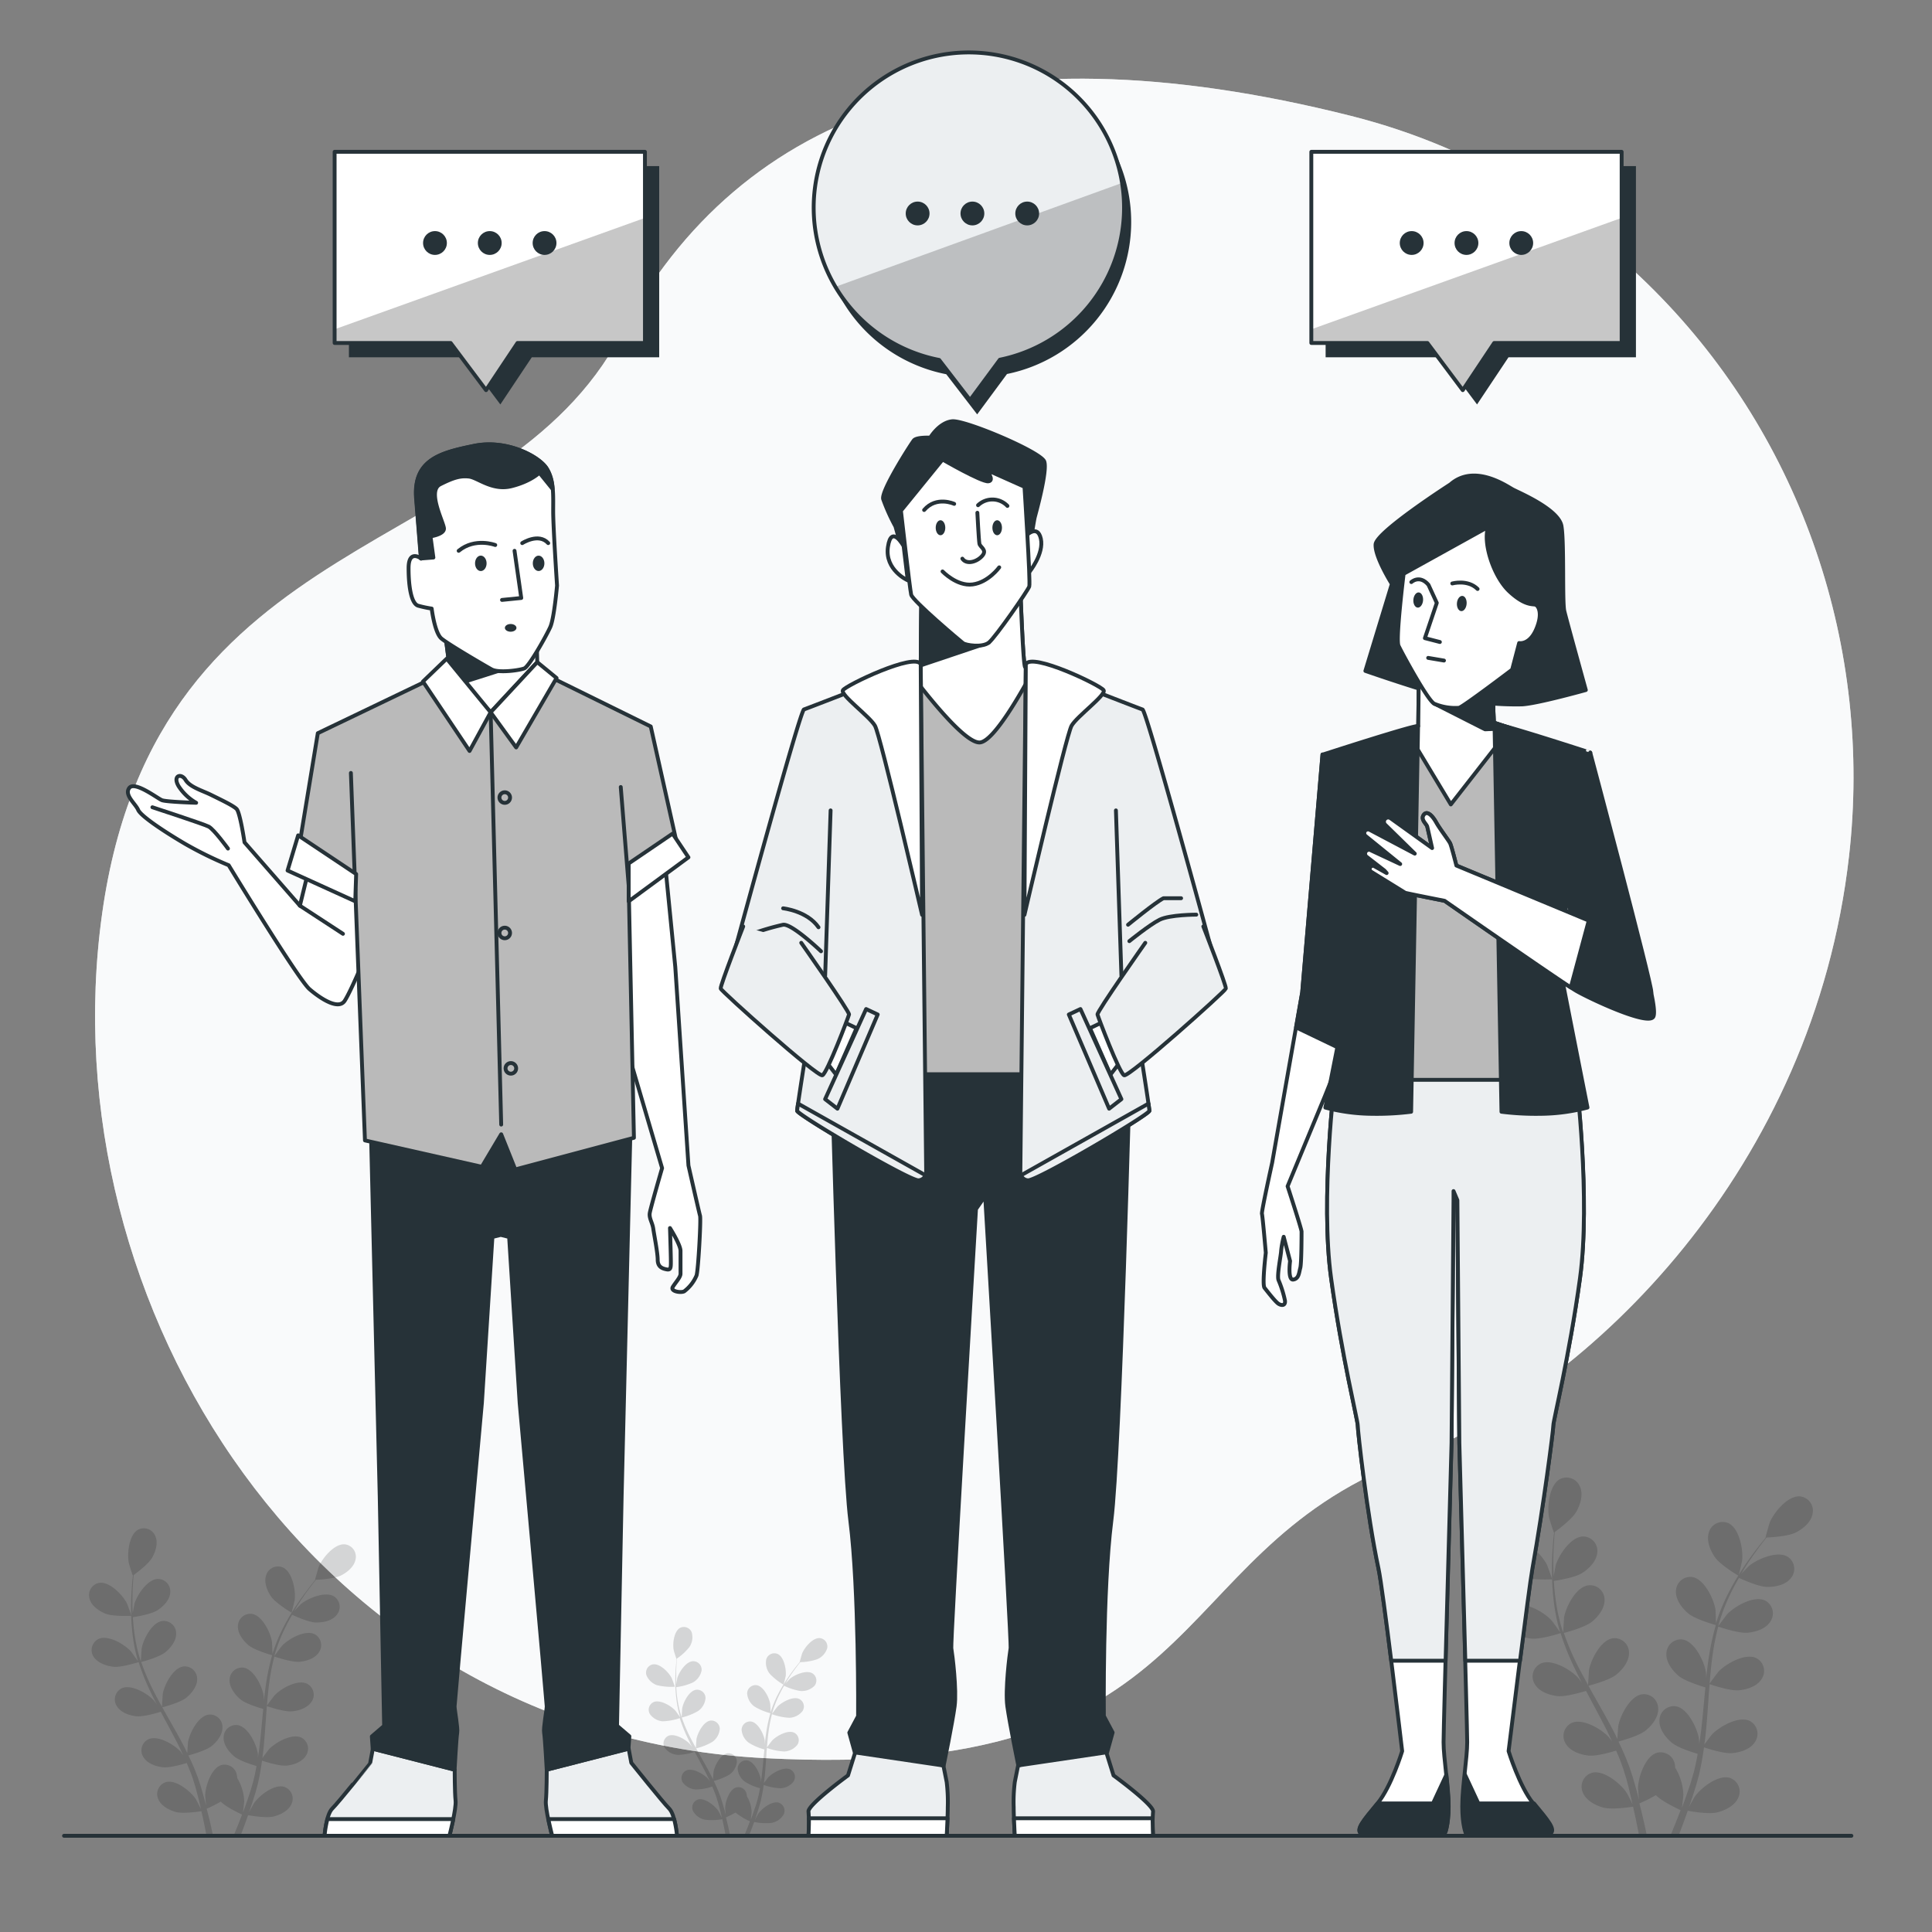 <svg xmlns="http://www.w3.org/2000/svg" viewBox="0 0 500 500"><rect x="0" y="0" width="500" height="500" fill="#808080" stroke="none"/><g id="freepik--background-simple--inject-2"><path d="M478.52,221.63c6.13-53.85-12.08-107.93-50.3-146.36-18.8-18.89-44.5-36.69-78.65-45.29C253.79,5.85,191.72,28,160.69,86.64S40.61,135.21,26.44,236.4,81.09,448.89,197.79,455s101.68-52,165.51-76.94C412.13,359,469.38,302,478.52,221.63Z" style="fill:#ECEFF1"></path><path d="M478.52,221.63c6.13-53.85-12.08-107.93-50.3-146.36-18.8-18.89-44.5-36.69-78.65-45.29C253.79,5.85,191.72,28,160.69,86.64S40.61,135.21,26.44,236.4,81.09,448.89,197.79,455s101.68-52,165.51-76.94C412.13,359,469.38,302,478.52,221.63Z" style="fill:#fff;opacity:0.7"></path></g><g id="freepik--Plants--inject-2"><g style="opacity:0.15"><path d="M393.9,408.08c2.29.93,7.82.65,7.82.65s-1.28-3.59-1.39-3.81c-1.28-2.51-5.24-6.6-8.35-6.09a3.72,3.72,0,0,0-2.87,4.75C389.68,405.74,392,407.29,393.9,408.08Z"></path><path d="M396.24,424.06c2.35.28,7.26-1.28,7.64-1.41a67.69,67.69,0,0,0,3.22,8.21c.72,1.56,1.5,3.1,2.3,4.64-.47-.65-.9-1.22-1-1.3-1.9-2.08-6.8-5-9.67-3.67a3.72,3.72,0,0,0-1.51,5.34c1.12,1.93,3.72,2.82,5.81,3.07s6.32-1,7.43-1.34l.93,1.76c1.51,2.81,3,5.61,4.43,8.4.49,1,.94,2,1.4,2.95-.42-.57-.77-1-.84-1.12-1.89-2.08-6.79-5-9.66-3.68a3.74,3.74,0,0,0-1.51,5.35c1.12,1.92,3.72,2.82,5.81,3.07s5.91-.88,7.23-1.28c.44,1,.88,2,1.25,3.05.24.7.52,1.35.73,2.07s.43,1.39.64,2.08c.36,1.34.74,2.72,1,4,.23.92.43,1.79.63,2.67-.48-1-1.46-2.89-1.56-3-1.56-2.35-6-6-9-5.1a3.74,3.74,0,0,0-2.31,5.06c.82,2.07,3.25,3.35,5.28,3.91,2.23.62,7.12-.13,7.73-.23.33,1.46.64,2.88.91,4.22s.47,2.35.67,3.45l2-.06q-.36-1.79-.81-3.78c-.33-1.48-.72-3.06-1.13-4.67a41.09,41.09,0,0,0,4.26-2.14c1.66,1.7,5.85,3.64,6.4,3.88-.53,1.4-1.06,2.76-1.57,4-.36.88-.7,1.72-1,2.52l2.09-.05c.23-.58.46-1.17.69-1.79.54-1.42,1.09-2.94,1.64-4.52.59.11,5.47,1,7.72.4,2-.52,4.5-1.75,5.36-3.8a3.72,3.72,0,0,0-2.2-5.1c-3-.93-7.49,2.59-9.1,4.9-.09.13-1,1.73-1.49,2.74.22-.64.44-1.26.66-1.93.45-1.31.85-2.64,1.29-4.06q.27-1,.57-2.1c.2-.7.33-1.46.5-2.2.36-1.72.64-3.48.89-5.26,1.15.39,5.26,1.7,7.36,1.49s4.71-1,5.87-2.94a3.74,3.74,0,0,0-1.4-5.38c-2.84-1.37-7.79,1.43-9.74,3.47-.12.13-1.35,1.75-2,2.65.14-1.07.29-2.14.39-3.22.31-3.14.52-6.33.74-9.5.07-1,.15-1.95.23-2.92.41.14,5.25,1.8,7.61,1.58,2.09-.21,4.71-1,5.87-2.95a3.72,3.72,0,0,0-1.4-5.37c-2.84-1.38-7.79,1.42-9.74,3.46-.14.16-1.91,2.49-2.33,3.11.17-2.14.36-4.27.63-6.36a67.49,67.49,0,0,1,1.59-8.38c.19.07,5.25,1.83,7.66,1.59,2.09-.2,4.71-1,5.87-2.94a3.74,3.74,0,0,0-1.4-5.38c-2.84-1.37-7.79,1.43-9.74,3.47-.15.16-2.05,2.67-2.36,3.15,0-.16.07-.33.11-.49a48.89,48.89,0,0,1,3.09-8c.68-1.42,1.41-2.74,2.15-4,.91.42,5.08,2.31,7.27,2.34s4.8-.52,6.16-2.28a3.73,3.73,0,0,0-.8-5.5c-2.67-1.67-7.9.56-10.06,2.38-.12.1-1.2,1.23-2,2.07.34-.57.68-1.16,1-1.7,1.27-2,2.55-3.79,3.7-5.36.66-.88,1.28-1.66,1.86-2.39,1.11-.05,5.57-.31,7.5-1.27s4-2.67,4.41-4.87a3.74,3.74,0,0,0-3.24-4.51c-3.15-.25-6.76,4.14-7.84,6.75-.09.22-1.14,3.91-1.08,3.91h.06c-.57.69-1.18,1.44-1.83,2.27-1.19,1.54-2.51,3.29-3.83,5.29a67,67,0,0,0-3.94,6.66,49.52,49.52,0,0,0-3.3,8l0,.1c0-.93-.11-3.51-.14-3.71-.44-2.78-2.92-7.9-6-8.4a3.74,3.74,0,0,0-4.21,3.63c-.12,2.22,1.55,4.4,3.15,5.76,1.81,1.54,6.77,2.93,7.16,3.05a67.14,67.14,0,0,0-1.85,8.62c-.25,1.69-.46,3.41-.64,5.13,0-.8-.07-1.51-.09-1.61-.43-2.78-2.91-7.91-6-8.4a3.74,3.74,0,0,0-4.21,3.63c-.12,2.22,1.55,4.4,3.15,5.76s5.83,2.66,6.95,3c-.07.66-.14,1.32-.2,2-.29,3.17-.57,6.34-.94,9.44-.13,1.09-.3,2.17-.47,3.24,0-.71-.06-1.31-.07-1.4-.44-2.78-2.92-7.9-6-8.4a3.73,3.73,0,0,0-4.21,3.63c-.13,2.22,1.54,4.4,3.15,5.76s5.42,2.53,6.74,2.92c-.2,1.1-.4,2.19-.64,3.24-.19.72-.31,1.42-.54,2.12l-.61,2.09c-.44,1.32-.89,2.68-1.35,3.95-.31.89-.63,1.73-.94,2.57.14-1.08.37-3.21.37-3.4a14.38,14.38,0,0,0-2.13-7,4.57,4.57,0,0,0-.07-.83,3.73,3.73,0,0,0-4.65-3c-3,.89-4.82,6.29-4.89,9.11,0,.16.16,2,.27,3.11-.17-.66-.33-1.3-.51-2-.36-1.34-.75-2.66-1.17-4.09q-.33-1-.69-2.07c-.21-.69-.52-1.4-.79-2.11-.65-1.63-1.38-3.26-2.16-4.87,1.18-.32,5.32-1.49,7-2.83s3.35-3.46,3.28-5.69a3.72,3.72,0,0,0-4.13-3.71c-3.13.42-5.72,5.49-6.21,8.26,0,.18-.17,2.21-.22,3.32-.47-1-.94-1.94-1.45-2.9-1.48-2.79-3.06-5.56-4.63-8.33-.48-.85-.94-1.7-1.42-2.56.42-.1,5.38-1.39,7.22-2.88,1.64-1.33,3.35-3.47,3.28-5.7a3.74,3.74,0,0,0-4.14-3.71c-3.12.42-5.71,5.49-6.21,8.26,0,.21-.22,3.13-.23,3.88-1-1.88-2.06-3.75-3-5.65a68.35,68.35,0,0,1-3.29-7.86c.2-.05,5.38-1.38,7.27-2.9,1.63-1.33,3.34-3.47,3.27-5.7A3.72,3.72,0,0,0,411,410.3c-3.13.42-5.72,5.49-6.21,8.26,0,.22-.24,3.36-.24,3.94-.05-.16-.12-.32-.17-.47a47.94,47.94,0,0,1-1.82-8.36c-.22-1.56-.34-3.06-.42-4.53,1-.15,5.51-.87,7.35-2.06s3.71-3.08,3.88-5.3a3.72,3.72,0,0,0-3.7-4.14c-3.15.08-6.28,4.83-7.08,7.53,0,.15-.32,1.69-.5,2.82,0-.67-.07-1.35-.08-2-.06-2.39,0-4.58.13-6.51.06-1.11.14-2.1.23-3,.89-.65,4.47-3.32,5.54-5.19s1.88-4.44,1-6.49a3.74,3.74,0,0,0-5.2-2c-2.76,1.52-3.35,7.18-2.81,9.95.05.24,1.2,3.89,1.25,3.86l.05,0c-.1.89-.19,1.85-.28,2.9-.14,1.94-.28,4.13-.27,6.53a66.1,66.1,0,0,0,.39,7.73,48.89,48.89,0,0,0,1.66,8.49l0,.1c-.51-.77-2-2.86-2.17-3-1.89-2.08-6.79-5-9.66-3.67a3.73,3.73,0,0,0-1.51,5.35C391.55,422.92,394.15,423.81,396.24,424.06Z"></path><path d="M449.93,407.8c.05,0,.91-3.7.93-3.94.32-2.8-.72-8.4-3.6-9.69a3.73,3.73,0,0,0-5,2.38c-.7,2.11.33,4.65,1.52,6.39C445.16,405,449.92,407.8,449.93,407.8Z"></path></g><g style="opacity:0.15"><path d="M27.29,417.61c2,.8,6.73.56,6.74.56s-1.11-3.09-1.21-3.27c-1.1-2.16-4.5-5.68-7.18-5.25a3.22,3.22,0,0,0-2.46,4.1C23.67,415.6,25.62,416.93,27.29,417.61Z"></path><path d="M29.31,431.35c2,.24,6.24-1.1,6.57-1.21a57.61,57.61,0,0,0,2.77,7.06c.62,1.34,1.29,2.67,2,4-.4-.56-.77-1.05-.82-1.12-1.64-1.79-5.85-4.28-8.31-3.16a3.21,3.21,0,0,0-1.3,4.6c1,1.65,3.19,2.43,5,2.64s5.44-.86,6.39-1.16l.8,1.52c1.3,2.42,2.6,4.82,3.81,7.22.42.85.81,1.69,1.2,2.54l-.71-1c-1.64-1.78-5.85-4.28-8.31-3.16a3.21,3.21,0,0,0-1.3,4.6c1,1.66,3.19,2.43,5,2.64s5.09-.76,6.22-1.1c.38.88.75,1.76,1.08,2.63.2.59.44,1.16.62,1.77s.37,1.2.55,1.79c.31,1.15.63,2.34.91,3.47.19.78.37,1.54.54,2.29-.41-.84-1.26-2.48-1.34-2.61-1.35-2-5.13-5.12-7.74-4.39a3.22,3.22,0,0,0-2,4.35c.71,1.78,2.79,2.88,4.54,3.37,1.92.53,6.12-.12,6.64-.2.29,1.25.56,2.47.79,3.63s.4,2,.57,3l1.7,0c-.21-1-.44-2.11-.7-3.26s-.62-2.63-1-4a34.66,34.66,0,0,0,3.66-1.85c1.43,1.47,5,3.13,5.5,3.35-.45,1.2-.9,2.36-1.35,3.46-.3.75-.6,1.47-.89,2.17l1.8-.05c.2-.5.39-1,.59-1.54.47-1.22.94-2.53,1.41-3.88.51.09,4.71.83,6.64.34,1.76-.45,3.87-1.5,4.61-3.27a3.21,3.21,0,0,0-1.89-4.39c-2.59-.79-6.44,2.23-7.82,4.22-.09.12-.83,1.49-1.29,2.36.19-.55.38-1.09.57-1.66.38-1.13.73-2.27,1.11-3.49.16-.6.32-1.2.49-1.81s.28-1.26.43-1.89c.31-1.48.55-3,.76-4.52,1,.33,4.52,1.45,6.33,1.28s4-.9,5-2.53A3.22,3.22,0,0,0,78,449.7c-2.44-1.18-6.7,1.23-8.37,3-.11.11-1.17,1.51-1.73,2.28.12-.92.24-1.83.33-2.77.26-2.7.44-5.44.64-8.17.06-.83.13-1.67.19-2.5.35.12,4.52,1.55,6.55,1.35,1.8-.17,4-.9,5.05-2.53a3.21,3.21,0,0,0-1.21-4.62c-2.44-1.18-6.7,1.22-8.37,3-.13.13-1.65,2.14-2,2.67.15-1.84.31-3.67.54-5.47A58.4,58.4,0,0,1,71,428.7c.17.06,4.51,1.56,6.59,1.36,1.8-.17,4-.89,5-2.53a3.21,3.21,0,0,0-1.21-4.62c-2.44-1.18-6.7,1.23-8.37,3-.13.14-1.77,2.3-2,2.71l.09-.42a41.51,41.51,0,0,1,2.66-6.85c.59-1.23,1.21-2.36,1.85-3.45.78.36,4.36,2,6.25,2s4.12-.45,5.3-2a3.21,3.21,0,0,0-.69-4.73c-2.3-1.44-6.8.48-8.65,2-.1.09-1,1.07-1.7,1.79.3-.49.59-1,.88-1.46,1.09-1.74,2.19-3.27,3.18-4.61.57-.76,1.1-1.44,1.6-2.06,1,0,4.79-.26,6.45-1.09s3.45-2.3,3.79-4.19a3.21,3.21,0,0,0-2.79-3.88c-2.7-.21-5.81,3.57-6.73,5.81-.08.19-1,3.36-.94,3.36h.06c-.49.6-1,1.24-1.58,2-1,1.33-2.16,2.83-3.29,4.55a59,59,0,0,0-3.39,5.73A42.7,42.7,0,0,0,70.51,428a.29.29,0,0,1,0,.09c0-.8-.1-3-.13-3.19-.37-2.39-2.5-6.8-5.18-7.22a3.21,3.21,0,0,0-3.62,3.12c-.11,1.91,1.32,3.78,2.71,4.95,1.55,1.32,5.81,2.53,6.15,2.62a58,58,0,0,0-1.59,7.42c-.22,1.45-.39,2.93-.55,4.41,0-.69-.06-1.3-.07-1.39-.38-2.39-2.51-6.79-5.19-7.22a3.21,3.21,0,0,0-3.62,3.12c-.11,1.91,1.33,3.79,2.71,5s5,2.28,6,2.56c-.06.57-.12,1.14-.17,1.71-.25,2.73-.49,5.45-.81,8.12-.11.94-.26,1.86-.4,2.78,0-.61,0-1.12-.06-1.2-.38-2.39-2.51-6.8-5.19-7.22a3.21,3.21,0,0,0-3.62,3.12c-.11,1.91,1.33,3.78,2.71,4.95s4.66,2.18,5.8,2.51c-.18.94-.35,1.89-.56,2.79-.16.61-.27,1.22-.46,1.82s-.35,1.21-.53,1.8c-.37,1.13-.76,2.3-1.15,3.39-.27.77-.54,1.49-.81,2.22.12-.94.32-2.77.32-2.93a12.52,12.52,0,0,0-1.83-6,3.35,3.35,0,0,0-.07-.71,3.21,3.21,0,0,0-4-2.62c-2.6.77-4.14,5.41-4.2,7.83,0,.15.13,1.7.24,2.68-.15-.57-.29-1.12-.45-1.7-.3-1.15-.64-2.29-1-3.52-.2-.59-.39-1.18-.59-1.78s-.46-1.21-.68-1.82c-.56-1.4-1.19-2.79-1.86-4.19,1-.27,4.57-1.28,6-2.42s2.88-3,2.81-4.9A3.21,3.21,0,0,0,54,443.75c-2.69.36-4.92,4.72-5.34,7.11,0,.14-.14,1.89-.19,2.85-.4-.83-.81-1.67-1.25-2.5-1.27-2.39-2.63-4.78-4-7.16-.41-.73-.82-1.46-1.22-2.2.36-.09,4.62-1.2,6.2-2.48,1.41-1.14,2.88-3,2.82-4.89a3.22,3.22,0,0,0-3.56-3.2c-2.68.37-4.91,4.72-5.34,7.11,0,.18-.19,2.69-.2,3.33-.89-1.61-1.76-3.23-2.56-4.85a56.57,56.57,0,0,1-2.83-6.77c.17,0,4.62-1.18,6.24-2.49,1.41-1.14,2.88-3,2.82-4.9A3.22,3.22,0,0,0,42,419.52c-2.68.36-4.91,4.72-5.34,7.1,0,.19-.2,2.9-.2,3.39,0-.14-.1-.27-.15-.41a42.29,42.29,0,0,1-1.56-7.18c-.19-1.34-.29-2.64-.36-3.9.85-.12,4.73-.75,6.32-1.77s3.19-2.64,3.34-4.55a3.22,3.22,0,0,0-3.18-3.57c-2.72.07-5.41,4.16-6.09,6.48,0,.13-.28,1.45-.44,2.42,0-.57-.06-1.16-.07-1.7,0-2.05,0-3.94.11-5.6.06-1,.13-1.8.2-2.6.77-.56,3.85-2.86,4.77-4.47s1.61-3.82.86-5.58a3.21,3.21,0,0,0-4.46-1.7c-2.38,1.31-2.88,6.18-2.42,8.56,0,.2,1,3.35,1.07,3.32l0,0c-.09.77-.17,1.59-.24,2.5-.12,1.66-.24,3.55-.24,5.61a58.09,58.09,0,0,0,.34,6.65,41.41,41.41,0,0,0,1.43,7.3l0,.09c-.45-.66-1.75-2.46-1.87-2.59-1.63-1.79-5.84-4.29-8.31-3.16a3.21,3.21,0,0,0-1.3,4.6C25.28,430.37,27.51,431.14,29.31,431.35Z"></path><path d="M75.47,417.37s.79-3.18.81-3.39c.27-2.41-.62-7.22-3.1-8.33a3.2,3.2,0,0,0-4.31,2.05c-.61,1.81.28,4,1.3,5.49C71.37,414.94,75.47,417.37,75.47,417.37Z"></path></g><g style="opacity:0.15"><path d="M170.09,436.14a15.66,15.66,0,0,0,4.57.38s-.75-2.09-.82-2.22c-.75-1.47-3.05-3.86-4.87-3.56a2.18,2.18,0,0,0-1.68,2.78A4.57,4.57,0,0,0,170.09,436.14Z"></path><path d="M171.45,445.47a15.11,15.11,0,0,0,4.47-.82,38.29,38.29,0,0,0,1.88,4.79c.42.91.87,1.81,1.34,2.71l-.56-.76c-1.11-1.21-4-2.91-5.64-2.14a2.18,2.18,0,0,0-.89,3.12,4.59,4.59,0,0,0,3.39,1.79,14,14,0,0,0,4.34-.79c.19.35.36.69.55,1,.88,1.64,1.76,3.28,2.58,4.91.29.57.55,1.15.82,1.72-.25-.33-.45-.61-.49-.65-1.11-1.22-4-2.91-5.64-2.15a2.17,2.17,0,0,0-.88,3.12,4.54,4.54,0,0,0,3.39,1.79,13.77,13.77,0,0,0,4.22-.75c.26.6.51,1.2.73,1.79.14.41.3.79.42,1.2s.25.82.38,1.22c.21.78.43,1.59.61,2.35.14.54.25,1.05.37,1.56-.28-.57-.85-1.69-.91-1.78-.91-1.36-3.48-3.47-5.25-3a2.18,2.18,0,0,0-1.35,2.95,4.54,4.54,0,0,0,3.08,2.28,14.64,14.64,0,0,0,4.52-.13c.19.85.37,1.68.53,2.47s.27,1.37.39,2l1.15,0c-.14-.7-.3-1.43-.47-2.21s-.42-1.79-.66-2.73a24.78,24.78,0,0,0,2.49-1.25,16,16,0,0,0,3.73,2.27c-.31.82-.62,1.61-.92,2.35-.2.51-.41,1-.6,1.47l1.22,0,.4-1c.32-.83.64-1.72,1-2.64a15.16,15.16,0,0,0,4.51.23,4.56,4.56,0,0,0,3.13-2.22,2.19,2.19,0,0,0-1.29-3c-1.76-.54-4.37,1.52-5.31,2.86-.06.08-.56,1-.87,1.61.13-.38.26-.74.38-1.13.26-.77.5-1.54.75-2.37.11-.41.22-.82.34-1.23s.19-.85.29-1.28c.21-1,.38-2,.52-3.07a14.43,14.43,0,0,0,4.3.87,4.55,4.55,0,0,0,3.42-1.72,2.18,2.18,0,0,0-.81-3.14c-1.66-.8-4.55.83-5.69,2-.07.08-.79,1-1.17,1.55.08-.62.16-1.25.23-1.88.17-1.83.3-3.69.43-5.55,0-.56.08-1.13.13-1.7a15,15,0,0,0,4.44.92,4.55,4.55,0,0,0,3.43-1.72,2.18,2.18,0,0,0-.81-3.14c-1.66-.8-4.56.84-5.69,2-.09.09-1.12,1.45-1.36,1.81.1-1.25.2-2.49.36-3.71a39.89,39.89,0,0,1,.93-4.89,15.7,15.7,0,0,0,4.47.93,4.55,4.55,0,0,0,3.43-1.72,2.18,2.18,0,0,0-.81-3.14c-1.66-.8-4.56.83-5.69,2-.09.1-1.2,1.56-1.38,1.84a2.86,2.86,0,0,1,.07-.28,27.24,27.24,0,0,1,1.8-4.65c.4-.84.82-1.61,1.25-2.35a14.72,14.72,0,0,0,4.25,1.37,4.61,4.61,0,0,0,3.6-1.33,2.18,2.18,0,0,0-.47-3.21c-1.56-1-4.62.33-5.88,1.38l-1.15,1.21c.2-.33.4-.67.6-1,.74-1.18,1.49-2.21,2.16-3.13.39-.51.75-1,1.09-1.39a14.48,14.48,0,0,0,4.37-.75,4.57,4.57,0,0,0,2.58-2.83,2.18,2.18,0,0,0-1.89-2.64c-1.84-.15-3.95,2.42-4.58,3.94-.05.13-.67,2.28-.63,2.28h0c-.34.4-.7.84-1.07,1.32-.7.9-1.47,1.92-2.24,3.09a40.81,40.81,0,0,0-2.3,3.89,28.9,28.9,0,0,0-1.93,4.67s0,0,0,.06c0-.54-.07-2.05-.09-2.16-.25-1.63-1.7-4.62-3.52-4.9a2.18,2.18,0,0,0-2.46,2.11,4.57,4.57,0,0,0,1.84,3.37,15.17,15.17,0,0,0,4.18,1.77,38.82,38.82,0,0,0-1.08,5c-.15,1-.27,2-.38,3,0-.47,0-.89,0-.95-.26-1.62-1.71-4.61-3.53-4.9a2.19,2.19,0,0,0-2.46,2.12,4.57,4.57,0,0,0,1.84,3.36,14.49,14.49,0,0,0,4.06,1.74l-.12,1.16c-.17,1.86-.33,3.71-.55,5.52-.07.63-.17,1.26-.27,1.89,0-.42,0-.77,0-.82-.26-1.63-1.7-4.62-3.52-4.9a2.18,2.18,0,0,0-2.46,2.11,4.57,4.57,0,0,0,1.84,3.37,13.57,13.57,0,0,0,3.94,1.7c-.12.64-.24,1.28-.38,1.9-.11.41-.18.82-.31,1.23l-.36,1.22c-.26.77-.52,1.57-.79,2.31-.18.52-.36,1-.55,1.5.09-.63.22-1.88.22-2a8.47,8.47,0,0,0-1.24-4.09,2.61,2.61,0,0,0-.05-.48,2.18,2.18,0,0,0-2.71-1.78c-1.77.52-2.81,3.68-2.85,5.32,0,.1.09,1.15.16,1.82-.1-.39-.2-.76-.3-1.16-.21-.78-.44-1.55-.69-2.39-.13-.4-.26-.8-.4-1.21s-.31-.81-.46-1.23c-.38-.95-.81-1.9-1.26-2.84a14.5,14.5,0,0,0,4.06-1.65,4.55,4.55,0,0,0,1.92-3.32,2.18,2.18,0,0,0-2.42-2.17c-1.82.25-3.33,3.2-3.62,4.82,0,.1-.1,1.29-.13,1.94-.28-.56-.55-1.13-.85-1.69-.86-1.63-1.78-3.25-2.7-4.87-.28-.49-.55-1-.83-1.49a15,15,0,0,0,4.22-1.68,4.61,4.61,0,0,0,1.91-3.33,2.18,2.18,0,0,0-2.41-2.17c-1.83.25-3.34,3.21-3.63,4.83,0,.12-.13,1.83-.14,2.26-.6-1.09-1.2-2.19-1.74-3.29a38.36,38.36,0,0,1-1.92-4.6,15.37,15.37,0,0,0,4.24-1.69,4.54,4.54,0,0,0,1.91-3.33,2.17,2.17,0,0,0-2.41-2.16c-1.83.24-3.34,3.2-3.63,4.82,0,.13-.13,2-.13,2.3,0-.09-.07-.18-.1-.28a27.9,27.9,0,0,1-1.07-4.87c-.12-.91-.19-1.79-.24-2.65a14.92,14.92,0,0,0,4.29-1.2,4.57,4.57,0,0,0,2.27-3.09,2.18,2.18,0,0,0-2.16-2.42c-1.85,0-3.67,2.82-4.14,4.39,0,.09-.18,1-.29,1.65,0-.39,0-.79,0-1.16,0-1.39,0-2.67.08-3.8,0-.64.08-1.22.13-1.77a14.74,14.74,0,0,0,3.24-3,4.55,4.55,0,0,0,.58-3.79,2.18,2.18,0,0,0-3-1.15c-1.61.89-2,4.19-1.64,5.81,0,.14.7,2.27.73,2.25l0,0c-.06.52-.11,1.08-.16,1.69-.08,1.13-.17,2.41-.16,3.81a37.74,37.74,0,0,0,.23,4.51,28.5,28.5,0,0,0,1,5,.14.14,0,0,1,0,.06c-.3-.45-1.18-1.67-1.26-1.75-1.11-1.22-4-2.92-5.64-2.15a2.18,2.18,0,0,0-.89,3.12A4.55,4.55,0,0,0,171.45,445.47Z"></path><path d="M202.8,436s.53-2.16.55-2.3c.18-1.64-.43-4.91-2.11-5.66a2.18,2.18,0,0,0-2.93,1.39,4.58,4.58,0,0,0,.89,3.73A15.69,15.69,0,0,0,202.8,436Z"></path></g></g><g id="freepik--character-3--inject-2"><path d="M407.86,278.94l-.51-3.07H346l-.51,3.07s-3.83,31.42-1,51.86,6.89,36.79,6.89,38.07,2.37,23,5.37,37.05c1.3,6.08,6.13,47.27,6.13,47.27s-2.81,9.19-6.39,13.54-5.87,6.89-4.08,7.92,21.46,0,21.46,0,1-2,1-7.16-1.28-12.52-1.28-16.6,2.05-77.42,2.05-77.42l.51-62.85v-2.37l1,2.37.51,62.85s2.05,73.33,2.05,77.42-1.28,11.49-1.28,16.6,1,7.16,1,7.16,19.67,1,21.46,0-.51-3.58-4.08-7.92-6.39-13.54-6.39-13.54,5.05-41.14,6.13-47.27C399.43,390,402,370.15,402,368.87s4.09-17.63,6.9-38.07S407.86,278.94,407.86,278.94Z" style="fill:#fff;stroke:#263238;stroke-linecap:round;stroke-linejoin:round"></path><path d="M407.35,275.87H346l-.51,3.07s-3.83,31.42-1,51.86,6.89,36.79,6.89,38.07,2.37,23,5.37,37.05c.61,2.85,2,13.44,3.3,23.87h14.07c.61-23,1.54-56.32,1.54-56.32l.51-62.85v-2.37l1,2.37.51,62.85s.93,33.35,1.54,56.32h14.16c1.32-10.42,2.7-21,3.21-23.87C399.43,390,402,370.15,402,368.87s4.09-17.63,6.9-38.07-1-51.86-1-51.86Z" style="fill:#ECEFF1;stroke:#263238;stroke-linecap:round;stroke-linejoin:round"></path><path d="M374.91,467.49c0-2.41-.29-5.34-.59-8.19l-3.46,7.43H356.51c-3.57,4.34-5.87,6.89-4.08,7.92s21.46,0,21.46,0S374.91,472.6,374.91,467.49Z" style="fill:#263238;stroke:#263238;stroke-linecap:round;stroke-linejoin:round"></path><path d="M378.55,467.49c0-2.41.29-5.34.59-8.19l3.46,7.43H397c3.57,4.34,5.87,6.89,4.09,7.92s-21.47,0-21.47,0S378.55,472.6,378.55,467.49Z" style="fill:#263238;stroke:#263238;stroke-linecap:round;stroke-linejoin:round"></path><path d="M375.39,125.34S356.21,137.66,356,140.89s4.21,10.24,4.21,10.24l-6.85,22.5s12.09,4.22,19.67,6.27a78.71,78.71,0,0,0,20.88,2.4c4-.22,16.5-3.72,16.5-3.72s-5-18.05-5.56-20.43,0-17.66-.74-22-11-8.63-12.57-9.47S381.59,119.9,375.39,125.34Z" style="fill:#263238;stroke:#263238;stroke-linecap:round;stroke-linejoin:round"></path><polygon points="367.22 171.39 367.04 187.91 360.04 190.06 360.04 279.46 396.66 279.46 393.61 189.34 386.6 187.01 386.07 171.57 367.22 171.39" style="fill:#bababa;stroke:#263238;stroke-linecap:round;stroke-linejoin:round"></polygon><polygon points="367.22 171.39 367.04 187.91 363.86 188.89 375.47 208.19 390.89 188.44 386.6 187.01 386.07 171.57 367.22 171.39" style="fill:#fff;stroke:#263238;stroke-linecap:round;stroke-linejoin:round"></polygon><polygon points="386.13 173.53 373.49 174.16 371.18 182.09 384.33 188.75 390.89 188.44 386.6 187.01 386.13 173.53" style="fill:#263238;stroke:#263238;stroke-linecap:round;stroke-linejoin:round"></polygon><path d="M385.12,136.39,363.26,148.5s-2.09,16.94-1.32,18.62,7.51,14.11,9.24,15a13.94,13.94,0,0,0,6.4,1.06c1.1-.27,13.76-9.88,13.76-9.88l1.81-6.88s2.66.58,4.44-3.6.49-6.09-.21-6.32-2.73.32-6.75-3.43S383.7,140.6,385.12,136.39Z" style="fill:#fff;stroke:#263238;stroke-linecap:round;stroke-linejoin:round"></path><path d="M365.25,150.64s2.14-2,4.44.72l2.15,4.67-3.08,9.12,3.88,1" style="fill:none;stroke:#263238;stroke-linecap:round;stroke-linejoin:round"></path><path d="M375.85,151s4-1.11,6.55,1.43" style="fill:none;stroke:#263238;stroke-linecap:round;stroke-linejoin:round"></path><path d="M368.29,155.39c-.09,1.08-.72,1.92-1.41,1.86s-1.19-1-1.1-2.07.72-1.92,1.41-1.86S368.37,154.3,368.29,155.39Z" style="fill:#263238"></path><path d="M379.56,156.29c-.09,1.09-.72,1.93-1.41,1.87s-1.18-1-1.1-2.07.72-1.92,1.42-1.87S379.65,155.21,379.56,156.29Z" style="fill:#263238"></path><line x1="369.61" y1="170.26" x2="373.7" y2="170.95" style="fill:none;stroke:#263238;stroke-linecap:round;stroke-linejoin:round"></line><path d="M342.26,195.27,337,256.83l-7.77,44.1s-2.81,12.71-2.64,13.21,1,10.07,1,10.07-1,8.26-.33,9.09,2.81,3.63,3.63,4.13,1.82.49,1.66-.83a28,28,0,0,0-1.66-5.28c-.49-1.16.66-6.61.66-7.6a24.52,24.52,0,0,1,.67-3.64l1.65,6.28s-.66,5,.82,4.79,1.49-1.82,1.82-3,.33-8.76.33-9.42S333.23,307,333.23,307l9.58-23.13L354,256l-.83-19.65Z" style="fill:#fff;stroke:#263238;stroke-linecap:round;stroke-linejoin:round"></path><polygon points="347.69 271.77 354.04 256 353.21 236.35 342.26 195.27 337.02 256.83 335.43 265.89 347.69 271.77" style="fill:#263238;stroke:#263238;stroke-linecap:round;stroke-linejoin:round"></polygon><path d="M367,187.91l-1.8,99.81a71.75,71.75,0,0,1-10.05.54A48.83,48.83,0,0,1,343,286.64s7-35.18,7.36-37.34-8.08-54-8.08-54S366.14,187.55,367,187.91Z" style="fill:#263238;stroke:#263238;stroke-linecap:round;stroke-linejoin:round"></path><path d="M386.78,187.38l1.8,100.34a71.75,71.75,0,0,0,10.05.54,48.55,48.55,0,0,0,12.21-1.63s-7-35.37-7.36-37.53,8.08-54.32,8.08-54.32S387.68,187,386.78,187.38Z" style="fill:#263238;stroke:#263238;stroke-linecap:round;stroke-linejoin:round"></path><path d="M411.56,194.78s15.81,59.41,15.81,62-3.47,2.48-6.94,1.65-12.88-15.36-12.88-15.36l-1.82-11.4Z" style="fill:#263238;stroke:#263238;stroke-linecap:round;stroke-linejoin:round"></path><path d="M418.74,241.4,376.91,224s-1.26-5-1.62-5.74-2.69-3.77-3.59-5.39-2.33-3.23-3.23-2,.72,2.33.9,3.05,1.26,5.56,1.26,5.56l-10.74-7.71a1.09,1.09,0,0,0-1.4,1.66l7.65,7.49-11.66-6.16a1,1,0,0,0-1.33.46,1,1,0,0,0,.28,1.14l8.94,7.25-7.49-3.5a1,1,0,0,0-1.17,1.64l4.58,3.55.57.65-3.15-1.77a.83.83,0,0,0-1.23.63.85.85,0,0,0,.39.8l8.8,5.44c.54.18,10.19,2.08,10.19,2.08s30.7,21.36,34.11,23.33,18.67,9.16,19.92,6.65c.63-1.26-.49-6.38-1.77-11.18" style="fill:#263238;stroke:#263238;stroke-linecap:round;stroke-linejoin:round"></path><path d="M411.17,238.25,376.91,224s-1.26-5-1.62-5.74-2.69-3.77-3.59-5.39-2.33-3.23-3.23-2,.72,2.33.9,3.05,1.26,5.56,1.26,5.56l-10.74-7.71a1.09,1.09,0,0,0-1.4,1.66l7.65,7.49-11.66-6.16a1,1,0,0,0-1.33.46,1,1,0,0,0,.28,1.14l8.94,7.25-7.49-3.5a1,1,0,0,0-1.17,1.64l4.58,3.55.57.65-3.15-1.77a.83.83,0,0,0-1.23.63.85.85,0,0,0,.39.8l8.8,5.44c.54.18,10.19,2.08,10.19,2.08s25.65,17.85,32.66,22.42Z" style="fill:#fff;stroke:#263238;stroke-linecap:round;stroke-linejoin:round"></path></g><g id="freepik--speech-bubble-3--inject-2"><polygon points="423.38 42.99 343.07 42.99 343.07 92.46 373.11 92.46 382.26 104.67 390.4 92.46 423.38 92.46 423.38 42.99" style="fill:#263238"></polygon><polygon points="419.68 39.29 339.37 39.29 339.37 88.76 369.41 88.76 378.56 100.97 386.7 88.76 419.68 88.76 419.68 39.29" style="fill:#fff"></polygon><polygon points="419.68 56.39 339.37 85.22 339.37 88.76 369.41 88.76 378.56 100.97 386.7 88.76 419.68 88.76 419.68 56.39" style="fill:#c7c7c7"></polygon><polygon points="419.68 39.29 339.37 39.29 339.37 88.76 369.41 88.76 378.56 100.97 386.7 88.76 419.68 88.76 419.68 39.29" style="fill:none;stroke:#263238;stroke-linecap:round;stroke-linejoin:round"></polygon><circle cx="365.34" cy="62.89" r="3.08" style="fill:#263238"></circle><circle cx="379.52" cy="62.89" r="3.08" style="fill:#263238"></circle><circle cx="393.7" cy="62.89" r="3.08" style="fill:#263238"></circle></g><g id="freepik--character-2--inject-2"><path d="M222.3,450.4l-2.84,9.08s-10.5,7.67-10.22,9.37a43.07,43.07,0,0,1,0,6.25H245s.28-4.83.28-7.38a42.68,42.68,0,0,0-.28-6.53c-.28-1.42-.85-4.26-.85-4.26Z" style="fill:#ECEFF1;stroke:#263238;stroke-linecap:round;stroke-linejoin:round"></path><path d="M245,475.1s.14-2.28.22-4.54H209.36c0,2-.12,4.54-.12,4.54Z" style="fill:#fff;stroke:#263238;stroke-linecap:round;stroke-linejoin:round"></path><path d="M285.34,450.4l2.84,9.08s10.51,7.67,10.23,9.37a43.07,43.07,0,0,0,0,6.25H262.63s-.29-4.83-.29-7.38a41.22,41.22,0,0,1,.29-6.53c.28-1.42.85-4.26.85-4.26Z" style="fill:#ECEFF1;stroke:#263238;stroke-linecap:round;stroke-linejoin:round"></path><path d="M262.63,475.1s-.14-2.28-.22-4.54h35.88c0,2,.12,4.54.12,4.54Z" style="fill:#fff;stroke:#263238;stroke-linecap:round;stroke-linejoin:round"></path><path d="M287.61,393.6c2.28-17.88,4.83-117.27,4.83-117.27L255,272.92v.36l-2.27-.36-37.49,3.41s2.56,99.39,4.83,117.27,2,50.55,2,50.55l-2.27,4.26,1.42,5.11,23,3.41s2.27-11.08,2.84-15.34-.57-13.34-.85-15c-.26-1.55,5.4-97.12,6.38-113.69l2.42-3.49v1s6.81,114.44,6.53,116.14-1.42,10.79-.85,15,2.84,15.34,2.84,15.34l23-3.41,1.42-5.11-2.27-4.26S285.34,411.49,287.61,393.6Z" style="fill:#263238;stroke:#263238;stroke-linecap:round;stroke-linejoin:round"></path><path d="M238.46,155l-.18,17-13.43,5.65,7.6,100.35h41.69L278.21,177s-12.37-4.41-12.9-4.41-1.24-20.15-1.24-20.15Z" style="fill:#bababa;stroke:#263238;stroke-linecap:round;stroke-linejoin:round"></path><path d="M265.31,172.63c-.53,0-1.24-20.15-1.24-20.15L238.46,155l-.18,17-3.3,1.39c3.06,4.12,14.55,19.21,18.67,18.75,3.59-.4,10.58-12.71,13.82-18.77A20.09,20.09,0,0,0,265.31,172.63Z" style="fill:#fff;stroke:#263238;stroke-linecap:round;stroke-linejoin:round"></path><polygon points="242.56 154.56 238.46 154.96 238.28 171.92 234.98 173.31 255.95 166.26 242.56 154.56" style="fill:#263238;stroke:#263238;stroke-linecap:round;stroke-linejoin:round"></polygon><path d="M240.75,113.26s-3.53-.17-4.24.71S228,127,228.56,129.16a49.69,49.69,0,0,0,3.18,7.07l2.12,7.6,1.59-12.72,8.66-8.48,19.43,5.83,1.95,10.24,1.41.36s.71-4.42.88-5.13,3.36-12,2.48-14.48-20.5-10.78-23.85-10.43S240.75,113.26,240.75,113.26Z" style="fill:#263238;stroke:#263238;stroke-linecap:round;stroke-linejoin:round"></path><path d="M233.86,141.35s-3.18-5.83-4.06.18,5.12,8.66,5.12,8.66Z" style="fill:#fff;stroke:#263238;stroke-linecap:round;stroke-linejoin:round"></path><path d="M265.49,138.7s3-3.18,3.88.71-3,8.66-3,8.66Z" style="fill:#fff;stroke:#263238;stroke-linecap:round;stroke-linejoin:round"></path><path d="M233.16,132.17s2.29,20.14,2.65,21.73,12.72,12,13.42,12.54,5,1.24,6.72-.17,10.07-13.43,10.42-14.49-1.24-25.8-1.24-25.8l-9.89-4.41s2.3,2.82.53,3-11.84-5.65-11.84-5.65Z" style="fill:#fff;stroke:#263238;stroke-linecap:round;stroke-linejoin:round"></path><path d="M246.94,130.4s-4.6-2.12-7.78,1.59" style="fill:none;stroke:#263238;stroke-linecap:round;stroke-linejoin:round"></path><path d="M253.12,130.75a5.39,5.39,0,0,1,7.6.18" style="fill:none;stroke:#263238;stroke-linecap:round;stroke-linejoin:round"></path><path d="M252.94,132.7s.36,7.06.53,8,2.12,1.59.71,3.18-4.06,2.29-5.12.7" style="fill:none;stroke:#263238;stroke-linecap:round;stroke-linejoin:round"></path><path d="M243.93,147.89s3.71,3.89,7.78,3.36,6.89-4.42,6.89-4.42" style="fill:none;stroke:#263238;stroke-linecap:round;stroke-linejoin:round"></path><ellipse cx="243.4" cy="136.58" rx="1.24" ry="1.94" style="fill:#263238"></ellipse><ellipse cx="258.07" cy="136.58" rx="1.24" ry="1.94" style="fill:#263238"></ellipse><path d="M238.28,171.92s1.41,130.74,1.41,131.27a2.08,2.08,0,0,1-1.94,2.29c-1.94.36-31.45-17-31.45-18s4.07-26.5,4.07-26.5l-20.15-15.19s16.79-61.84,17.85-62.19S238.28,171.92,238.28,171.92Z" style="fill:#ECEFF1;stroke:#263238;stroke-linecap:round;stroke-linejoin:round"></path><path d="M194.82,241.61a65.72,65.72,0,0,1,7.85-2.29c2.29-.32,9.81,6.87,9.81,6.87" style="fill:none;stroke:#263238;stroke-linecap:round;stroke-linejoin:round"></path><path d="M202.67,235.07s6.22.66,9.16,4.91" style="fill:none;stroke:#263238;stroke-linecap:round;stroke-linejoin:round"></path><polygon points="217.26 263.97 221.67 266.09 216.37 278.1 213.37 274.21 217.26 263.97" style="fill:#fff;stroke:#263238;stroke-linecap:round;stroke-linejoin:round"></polygon><path d="M192.34,239.76s-6,15.37-5.83,16.08,25.09,23,26.33,22.44,6.71-15,6.89-15.73S207.36,244,207.36,244" style="fill:#ECEFF1;stroke:#263238;stroke-linecap:round;stroke-linejoin:round"></path><line x1="213.55" y1="252.48" x2="214.96" y2="209.73" style="fill:none;stroke:#263238;stroke-linecap:round;stroke-linejoin:round"></line><polygon points="224.15 261.14 213.54 284.46 216.73 286.93 227.15 262.55 224.15 261.14" style="fill:#ECEFF1;stroke:#263238;stroke-linecap:round;stroke-linejoin:round"></polygon><path d="M206.53,285.61c-.14,1-.23,1.7-.23,1.85,0,1.06,29.51,18.38,31.45,18a2.1,2.1,0,0,0,1.79-1.29Z" style="fill:#ECEFF1;stroke:#263238;stroke-linecap:round;stroke-linejoin:round"></path><path d="M238.28,171.92l.35,64.84s-10.77-46.47-12.19-48.94-9-7.95-8.3-9.19S236.87,168.74,238.28,171.92Z" style="fill:#fff;stroke:#263238;stroke-linecap:round;stroke-linejoin:round"></path><path d="M265.48,171.92s-1.41,130.74-1.41,131.27a2.08,2.08,0,0,0,1.94,2.29c1.95.36,31.45-17,31.45-18S293.4,261,293.4,261l20.14-15.19s-16.79-61.84-17.85-62.19S265.48,171.92,265.48,171.92Z" style="fill:#ECEFF1;stroke:#263238;stroke-linecap:round;stroke-linejoin:round"></path><path d="M309.6,236.71s-6.87,0-9.49,1.31-7.84,5.55-7.84,5.55" style="fill:none;stroke:#263238;stroke-linecap:round;stroke-linejoin:round"></path><path d="M291.94,239.32s7.19-5.88,9.16-6.86h4.57" style="fill:none;stroke:#263238;stroke-linecap:round;stroke-linejoin:round"></path><polygon points="286.51 263.97 282.09 266.09 287.39 278.1 290.39 274.21 286.51 263.97" style="fill:#fff;stroke:#263238;stroke-linecap:round;stroke-linejoin:round"></polygon><path d="M311.42,239.76s6,15.37,5.83,16.08-25.09,23-26.33,22.44-6.71-15-6.89-15.73S296.4,244,296.4,244" style="fill:#ECEFF1;stroke:#263238;stroke-linecap:round;stroke-linejoin:round"></path><line x1="290.22" y1="252.48" x2="288.8" y2="209.73" style="fill:none;stroke:#263238;stroke-linecap:round;stroke-linejoin:round"></line><polygon points="279.62 261.14 290.22 284.46 287.04 286.93 276.61 262.55 279.62 261.14" style="fill:#ECEFF1;stroke:#263238;stroke-linecap:round;stroke-linejoin:round"></polygon><path d="M297.23,285.61c.14,1,.23,1.7.23,1.85,0,1.06-29.5,18.38-31.45,18a2.07,2.07,0,0,1-1.78-1.29Z" style="fill:#ECEFF1;stroke:#263238;stroke-linecap:round;stroke-linejoin:round"></path><path d="M265.48,171.92l-.35,64.84s10.78-46.47,12.19-48.94,9-7.95,8.3-9.19S266.9,168.74,265.48,171.92Z" style="fill:#fff;stroke:#263238;stroke-linecap:round;stroke-linejoin:round"></path></g><g id="freepik--speech-bubble-2--inject-2"><path d="M292.75,57.44a40.16,40.16,0,1,0-47.86,39.41l8,10.39,7.72-10.45A40.16,40.16,0,0,0,292.75,57.44Z" style="fill:#263238"></path><path d="M290.9,53.75a40.16,40.16,0,1,0-47.85,39.4l8,10.39,7.72-10.45A40.16,40.16,0,0,0,290.9,53.75Z" style="fill:#ECEFF1"></path><path d="M243.05,93.15l8,10.39,7.72-10.45A40.16,40.16,0,0,0,290.9,53.75a41,41,0,0,0-.51-6.41L216.22,74.23A40.15,40.15,0,0,0,243.05,93.15Z" style="opacity:0.2"></path><path d="M290.9,53.75a40.16,40.16,0,1,0-47.85,39.4l8,10.39,7.72-10.45A40.16,40.16,0,0,0,290.9,53.75Z" style="fill:none;stroke:#263238;stroke-linecap:round;stroke-linejoin:round"></path><circle cx="237.48" cy="55.25" r="3.08" style="fill:#263238"></circle><circle cx="251.66" cy="55.25" r="3.08" style="fill:#263238"></circle><circle cx="265.84" cy="55.25" r="3.08" style="fill:#263238"></circle></g><g id="freepik--character-1--inject-2"><path d="M96.49,452.58l-.68,3.64S87.62,466.46,86,468.05s-2,7.05-2,7.05h32.31s1.82-7.05,1.59-9.1-.23-8-.23-8Z" style="fill:#ECEFF1;stroke:#263238;stroke-linecap:round;stroke-linejoin:round"></path><path d="M84.74,470.78A26.89,26.89,0,0,0,84,475.1h32.31s.54-2.09,1-4.32Z" style="fill:#fff;stroke:#263238;stroke-linecap:round;stroke-linejoin:round"></path><path d="M162.7,452.58l.68,3.64s8.19,10.24,9.79,11.83,2,7.05,2,7.05h-32.3s-1.82-7.05-1.6-9.1.23-8,.23-8Z" style="fill:#ECEFF1;stroke:#263238;stroke-linecap:round;stroke-linejoin:round"></path><path d="M174.46,470.78a27.55,27.55,0,0,1,.75,4.32h-32.3s-.54-2.09-1-4.32Z" style="fill:#fff;stroke:#263238;stroke-linecap:round;stroke-linejoin:round"></path><path d="M160.88,387.28l2.27-94.42L130.39,286H128.8L96,292.86l2.27,94.42,1.14,59.38-3.18,2.73.22,3.19L117.65,458s.46-8.42.68-9.56-.68-5.91-.68-6.82,7.06-78.49,7.06-78.49l2.73-43,2.16-.54,2.16.54,2.73,43s7,77.58,7,78.49-.91,5.68-.68,6.82.68,9.56.68,9.56l21.16-5.46.23-3.19-3.19-2.73Z" style="fill:#263238;stroke:#263238;stroke-linecap:round;stroke-linejoin:round"></path><path d="M79.89,225.07l-2.28,9.32L63.28,218s-1.14-7.73-2.05-8.64-4.32-2.51-6.6-3.64-5.46-2-6.6-3.87-3.41-1.14-1.82,1.59a13.18,13.18,0,0,0,4.55,4.32s-7.73-.22-8.87-.68-7-5-8.42-3.18,1.6,4.09,2.28,5.69,6.82,5.68,12.28,8.87a96.73,96.73,0,0,0,11.15,5.46s18,29.57,20.93,32.08,7.51,5.46,9.1,3,5-10.7,5-10.7l.68-17.74Z" style="fill:#fff;stroke:#263238;stroke-linecap:round;stroke-linejoin:round"></path><path d="M59,219.61s-3.64-5-5-5.69-14.56-5-14.56-5" style="fill:none;stroke:#263238;stroke-linecap:round;stroke-linejoin:round"></path><line x1="77.61" y1="234.39" x2="88.76" y2="241.67" style="fill:none;stroke:#263238;stroke-linecap:round;stroke-linejoin:round"></line><path d="M171.88,221l2.88,29.22,3.41,51.41s2.73,12.06,3,13-.46,14.11-.91,15.47a10,10,0,0,1-3.19,4.1c-.91.45-3.64,0-2.95-1.14s2-2.5,2-3.41v-5.92c0-1.59-2.73-5.91-2.73-5.91s.23,7.05.23,8.64,0,2.28-1.14,2.05-2.27-.68-2.27-2.5-.91-6.37-1.14-8-1.14-2.73-.91-4.1,3.19-11.6,3.19-11.6l-10.24-34.81-2.28-32.76Z" style="fill:#fff;stroke:#263238;stroke-linecap:round;stroke-linejoin:round"></path><polygon points="111.05 175.92 82.25 189.75 76.93 222.11 91.94 230.3 94.45 295.14 124.7 301.96 129.71 293.55 133.35 302.65 164.06 294.46 162.7 229.16 175.67 220.52 168.41 188.01 140.63 174.33 111.05 175.92" style="fill:#bababa;stroke:#263238;stroke-linecap:round;stroke-linejoin:round"></polygon><line x1="126.98" y1="184.34" x2="129.71" y2="291.04" style="fill:none;stroke:#263238;stroke-linecap:round;stroke-linejoin:round"></line><line x1="162.7" y1="229.16" x2="160.65" y2="203.68" style="fill:none;stroke:#263238;stroke-linecap:round;stroke-linejoin:round"></line><line x1="91.94" y1="230.3" x2="90.81" y2="200.04" style="fill:none;stroke:#263238;stroke-linecap:round;stroke-linejoin:round"></line><path d="M132,206.41a1.37,1.37,0,1,1-1.37-1.37A1.37,1.37,0,0,1,132,206.41Z" style="fill:none;stroke:#263238;stroke-linecap:round;stroke-linejoin:round"></path><path d="M132,241.45a1.37,1.37,0,1,1-1.37-1.37A1.37,1.37,0,0,1,132,241.45Z" style="fill:none;stroke:#263238;stroke-linecap:round;stroke-linejoin:round"></path><path d="M133.58,276.48a1.37,1.37,0,1,1-1.37-1.36A1.37,1.37,0,0,1,133.58,276.48Z" style="fill:none;stroke:#263238;stroke-linecap:round;stroke-linejoin:round"></path><polygon points="77.16 216.19 74.42 225.29 91.94 233.26 92.17 226.2 77.16 216.19" style="fill:#fff;stroke:#263238;stroke-linecap:round;stroke-linejoin:round"></polygon><polygon points="162.7 223.47 162.7 233.26 178.17 221.88 174.07 215.74 162.7 223.47" style="fill:#fff;stroke:#263238;stroke-linecap:round;stroke-linejoin:round"></polygon><polygon points="115.15 163.41 116.52 174.1 126.98 184.34 139.04 171.37 138.81 161.82 132.44 166.14 115.15 160.45 115.15 163.41" style="fill:#fff;stroke:#263238;stroke-linecap:round;stroke-linejoin:round"></polygon><polygon points="134.88 171.76 124.69 163.59 115.15 160.45 115.15 163.41 116.52 174.1 119.22 176.75 134.88 171.76" style="fill:#263238;stroke:#263238;stroke-linecap:round;stroke-linejoin:round"></polygon><polygon points="126.98 184.34 121.52 194.35 109.46 176.38 115.61 170.46 126.98 184.34" style="fill:#fff;stroke:#263238;stroke-linecap:round;stroke-linejoin:round"></polygon><polygon points="126.98 184.34 133.58 193.44 144.04 175.47 139.04 171.37 126.98 184.34" style="fill:#fff;stroke:#263238;stroke-linecap:round;stroke-linejoin:round"></polygon><path d="M107.73,128.84l1.25,15.7s-3.24-2.49-3.24,2.5.75,9.22,2.49,9.72a28.77,28.77,0,0,0,3.49.74s.75,6.24,2.5,7.73,11.21,7,13,8,7.22.25,8.47-.25,5.73-8.48,6.73-10.72,1.74-10.72,1.74-10.72-1-15-1-19.19.25-8.22-1.75-11.22-10.22-7.47-18.69-5.73S107,118.87,107.73,128.84Z" style="fill:#fff;stroke:#263238;stroke-linecap:round;stroke-linejoin:round"></path><path d="M109,144.54l0,0Z" style="fill:none;stroke:#263238;stroke-linecap:round;stroke-linejoin:round"></path><path d="M143,126.54a11.24,11.24,0,0,0-1.64-5.43c-2-3-10.22-7.47-18.69-5.73s-15.7,3.49-15,13.46l1.25,15.7,3.24-.25-.75-5.48s3.49-.5,3.49-2-4.48-9.72-1-11.47,5.23-2.24,7.47-2,6,3.74,11,2.49,7.23-3.49,7.23-3.49Z" style="fill:#263238;stroke:#263238;stroke-linecap:round;stroke-linejoin:round"></path><polyline points="133.16 142.55 134.9 154.76 129.92 155.26" style="fill:none;stroke:#263238;stroke-linecap:round;stroke-linejoin:round"></polyline><path d="M128.17,141.05s-5.23-2-9.47,1.5" style="fill:none;stroke:#263238;stroke-linecap:round;stroke-linejoin:round"></path><path d="M135.15,140.56s4.24-2.75,6.73,0" style="fill:none;stroke:#263238;stroke-linecap:round;stroke-linejoin:round"></path><path d="M125.93,145.79c0,1.1-.67,2-1.5,2s-1.49-.89-1.49-2,.67-2,1.49-2S125.93,144.69,125.93,145.79Z" style="fill:#263238"></path><ellipse cx="139.39" cy="145.79" rx="1.5" ry="1.99" style="fill:#263238"></ellipse><ellipse cx="132.16" cy="162.49" rx="1.5" ry="1" style="fill:#263238"></ellipse></g><g id="freepik--speech-bubble-1--inject-2"><polygon points="170.6 42.99 90.3 42.99 90.3 92.46 120.33 92.46 129.49 104.67 137.63 92.46 170.6 92.46 170.6 42.99" style="fill:#263238"></polygon><polygon points="166.91 39.29 86.6 39.29 86.6 88.76 116.63 88.76 125.79 100.97 133.93 88.76 166.91 88.76 166.91 39.29" style="fill:#fff"></polygon><polygon points="166.91 56.39 86.6 85.22 86.6 88.76 116.63 88.76 125.79 100.97 133.93 88.76 166.91 88.76 166.91 56.39" style="fill:#c7c7c7"></polygon><polygon points="166.91 39.29 86.6 39.29 86.6 88.76 116.63 88.76 125.79 100.97 133.93 88.76 166.91 88.76 166.91 39.29" style="fill:none;stroke:#263238;stroke-linecap:round;stroke-linejoin:round"></polygon><circle cx="112.57" cy="62.89" r="3.08" style="fill:#263238"></circle><circle cx="126.75" cy="62.89" r="3.08" style="fill:#263238"></circle><circle cx="140.93" cy="62.89" r="3.08" style="fill:#263238"></circle></g><g id="freepik--Floor--inject-2"><line x1="16.57" y1="475.1" x2="479.14" y2="475.1" style="fill:none;stroke:#263238;stroke-linecap:round;stroke-linejoin:round"></line></g></svg>